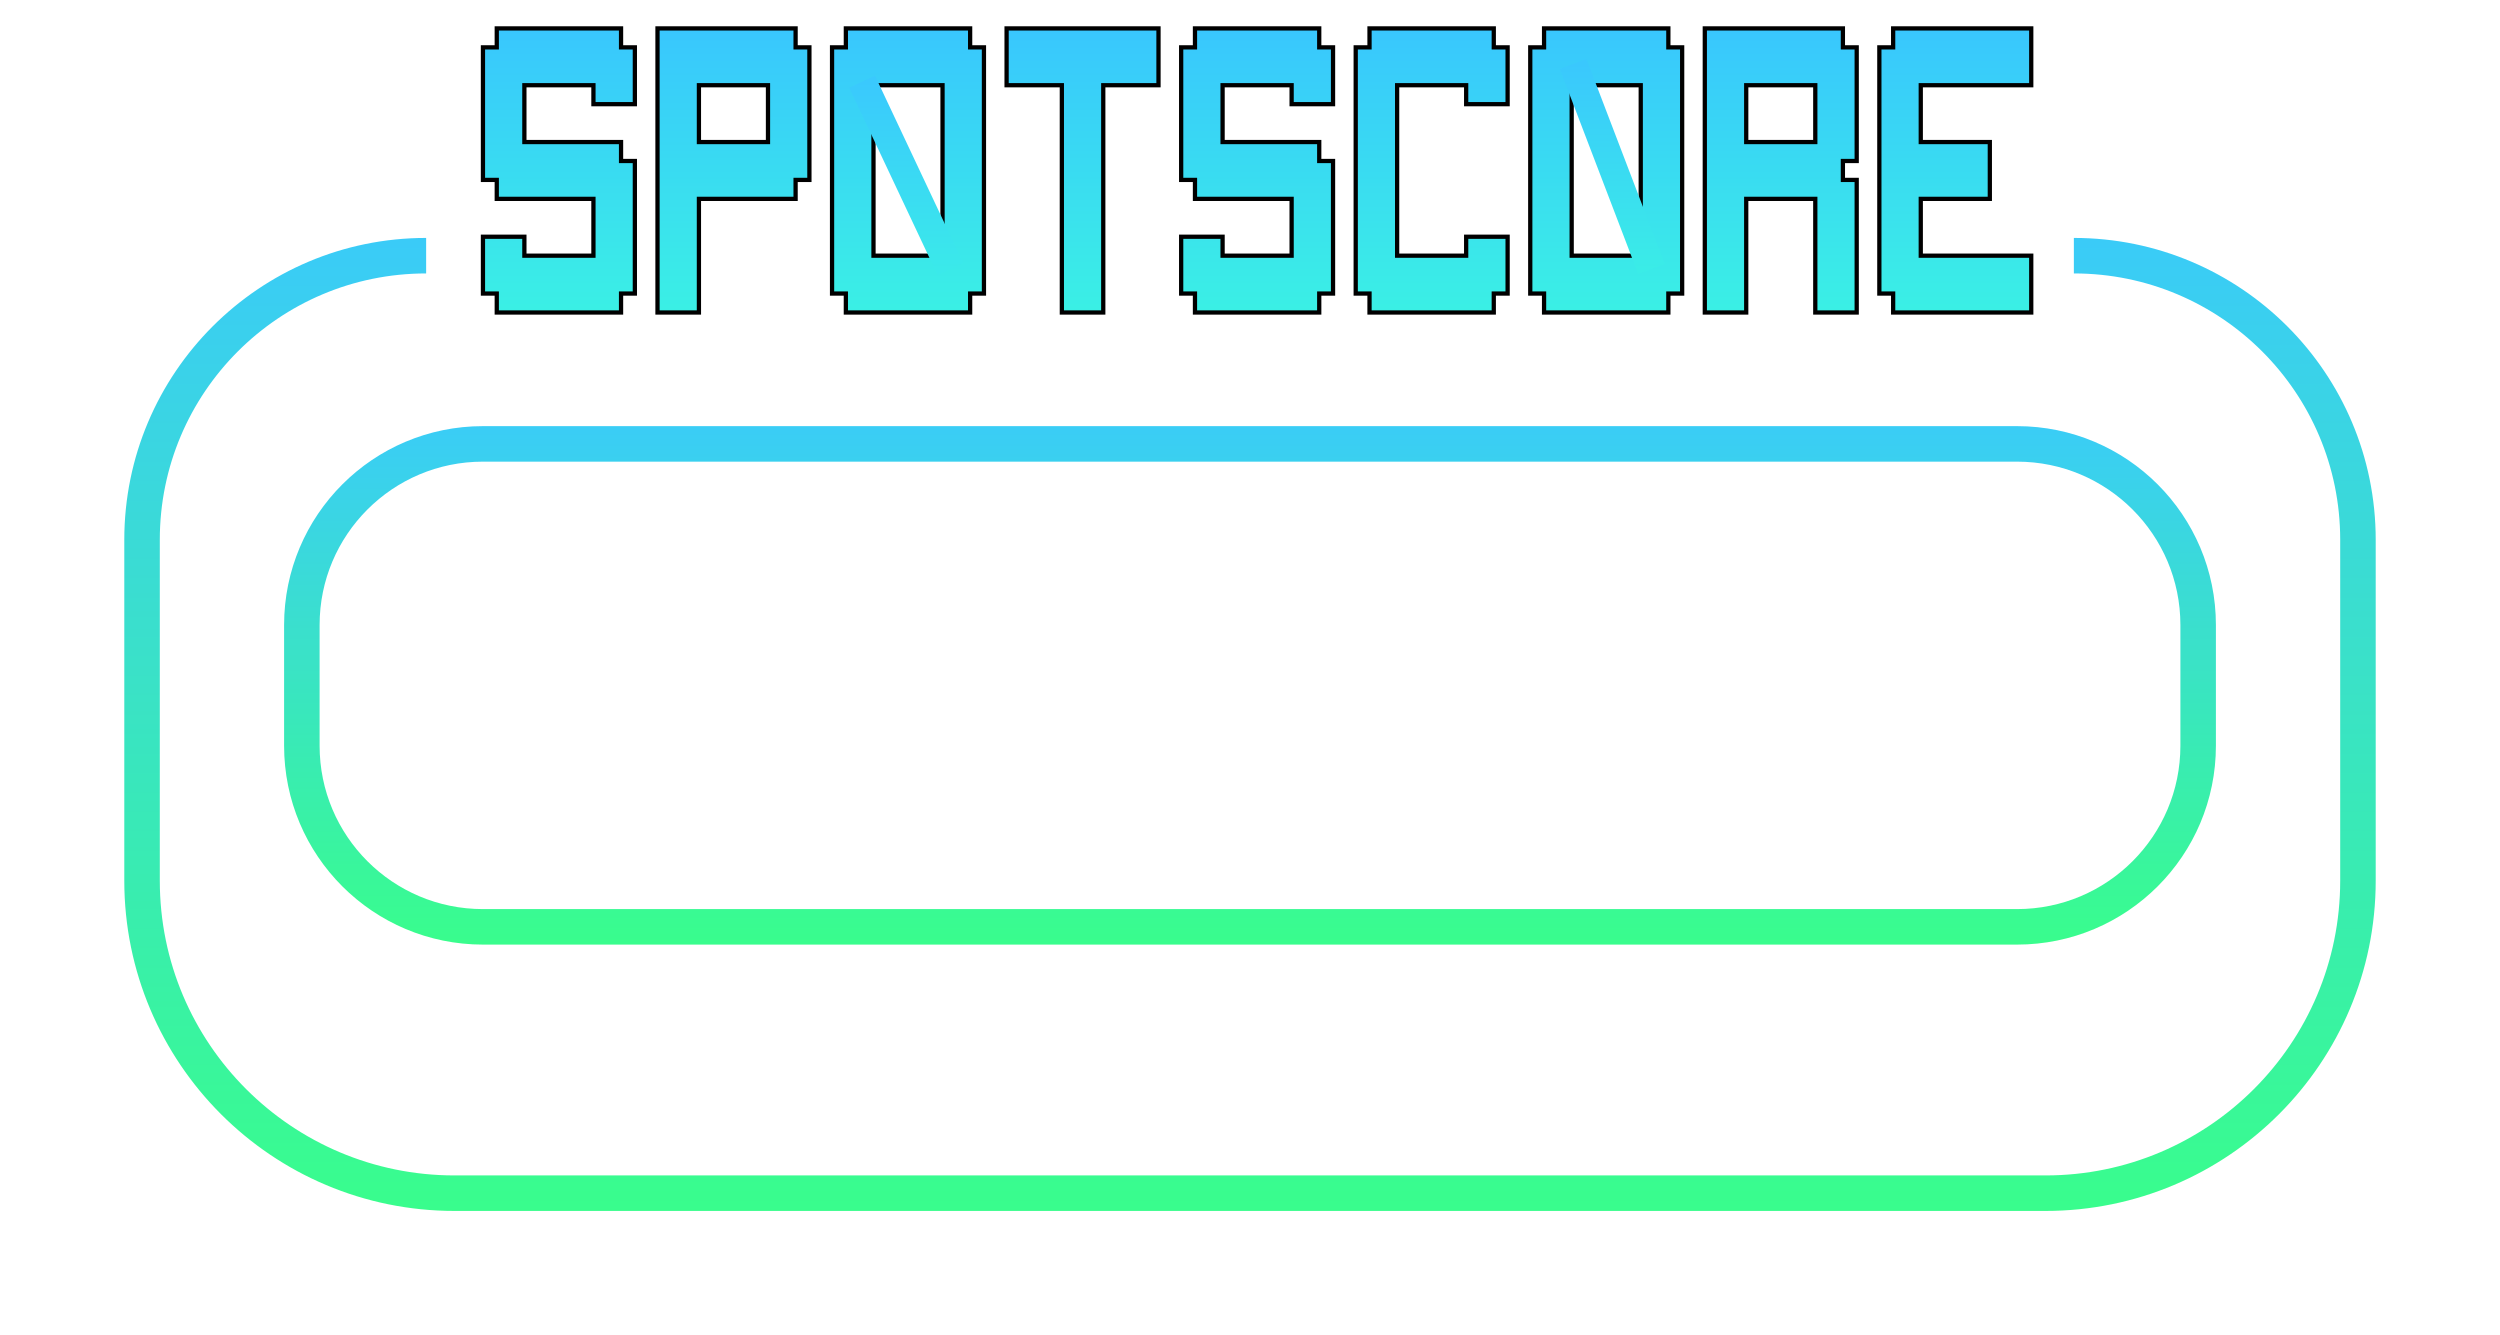 <svg width="88" height="47" viewBox="0 0 88 47" fill="none" xmlns="http://www.w3.org/2000/svg">
<g filter="url(#filter0_d_980_13)">
<path d="M15 5V5C9.477 5 5 9.477 5 15V27C5 33.075 9.925 38 16 38H72C78.075 38 83 33.075 83 27V22V15C83 9.477 78.523 5 73 5V5" stroke="url(#paint0_linear_980_13)" stroke-width="1.25"/>
</g>
<path d="M17 15.625H71C74.521 15.625 77.375 18.479 77.375 22V26.25C77.375 29.771 74.521 32.625 71 32.625H17C13.479 32.625 10.625 29.771 10.625 26.25V22C10.625 18.479 13.479 15.625 17 15.625Z" stroke="url(#paint1_linear_980_13)" stroke-width="1.25"/>
<path d="M17.486 11V10.333H17V8.333H18.458V9H20.889V7H17.486V6.333H17V1.667H17.486V1H21.861V1.667H22.347V3.667H20.889V3H18.458V5H21.861V5.667H22.347V10.333H21.861V11H17.486Z" fill="url(#paint2_linear_980_13)"/>
<path d="M27.033 5V3H24.602V5H27.033ZM23.144 11V1H28.005V1.667H28.491V6.333H28.005V7H24.602V11H23.144Z" fill="url(#paint3_linear_980_13)"/>
<path d="M33.177 9V3H30.747V9H33.177ZM29.774 11V10.333H29.288V1.667H29.774V1H34.149V1.667H34.635V10.333H34.149V11H29.774Z" fill="url(#paint4_linear_980_13)"/>
<path d="M37.377 11V3H35.432V1H40.779V3H38.835V11H37.377Z" fill="url(#paint5_linear_980_13)"/>
<path d="M42.063 11V10.333H41.577V8.333H43.035V9H45.465V7H42.063V6.333H41.577V1.667H42.063V1H46.437V1.667H46.923V3.667H45.465V3H43.035V5H46.437V5.667H46.923V10.333H46.437V11H42.063Z" fill="url(#paint6_linear_980_13)"/>
<path d="M48.207 11V10.333H47.721V1.667H48.207V1H52.581V1.667H53.068V3.667H51.609V3H49.179V9H51.609V8.333H53.068V10.333H52.581V11H48.207Z" fill="url(#paint7_linear_980_13)"/>
<path d="M57.754 9V3H55.323V9H57.754ZM54.351 11V10.333H53.865V1.667H54.351V1H58.726V1.667H59.212V10.333H58.726V11H54.351Z" fill="url(#paint8_linear_980_13)"/>
<path d="M63.898 5V3H61.467V5H63.898ZM60.009 11V1H64.87V1.667H65.356V5.667H64.87V6.333H65.356V11H63.898V7H61.467V11H60.009Z" fill="url(#paint9_linear_980_13)"/>
<path d="M66.639 11V10.333H66.153V1.667H66.639V1H71.5V3H67.611V5H70.042V7H67.611V9H71.5V11H66.639Z" fill="url(#paint10_linear_980_13)"/>
<path d="M17.486 11V10.333H17V8.333H18.458V9H20.889V7H17.486V6.333H17V1.667H17.486V1H21.861V1.667H22.347V3.667H20.889V3H18.458V5H21.861V5.667H22.347V10.333H21.861V11H17.486Z" stroke="black" stroke-width="0.15"/>
<path d="M27.033 5V3H24.602V5H27.033ZM23.144 11V1H28.005V1.667H28.491V6.333H28.005V7H24.602V11H23.144Z" stroke="black" stroke-width="0.15"/>
<path d="M33.177 9V3H30.747V9H33.177ZM29.774 11V10.333H29.288V1.667H29.774V1H34.149V1.667H34.635V10.333H34.149V11H29.774Z" stroke="black" stroke-width="0.15"/>
<path d="M37.377 11V3H35.432V1H40.779V3H38.835V11H37.377Z" stroke="black" stroke-width="0.15"/>
<path d="M42.063 11V10.333H41.577V8.333H43.035V9H45.465V7H42.063V6.333H41.577V1.667H42.063V1H46.437V1.667H46.923V3.667H45.465V3H43.035V5H46.437V5.667H46.923V10.333H46.437V11H42.063Z" stroke="black" stroke-width="0.15"/>
<path d="M48.207 11V10.333H47.721V1.667H48.207V1H52.581V1.667H53.068V3.667H51.609V3H49.179V9H51.609V8.333H53.068V10.333H52.581V11H48.207Z" stroke="black" stroke-width="0.15"/>
<path d="M57.754 9V3H55.323V9H57.754ZM54.351 11V10.333H53.865V1.667H54.351V1H58.726V1.667H59.212V10.333H58.726V11H54.351Z" stroke="black" stroke-width="0.15"/>
<path d="M63.898 5V3H61.467V5H63.898ZM60.009 11V1H64.87V1.667H65.356V5.667H64.87V6.333H65.356V11H63.898V7H61.467V11H60.009Z" stroke="black" stroke-width="0.15"/>
<path d="M66.639 11V10.333H66.153V1.667H66.639V1H71.5V3H67.611V5H70.042V7H67.611V9H71.5V11H66.639Z" stroke="black" stroke-width="0.15"/>
<path d="M30.347 2.875L33.453 9.467" stroke="url(#paint11_linear_980_13)"/>
<path d="M55.373 2.25L58.132 9.467" stroke="url(#paint12_linear_980_13)"/>
<defs>
<filter id="filter0_d_980_13" x="0.375" y="4.375" width="87.25" height="42.25" filterUnits="userSpaceOnUse" color-interpolation-filters="sRGB">
<feFlood flood-opacity="0" result="BackgroundImageFix"/>
<feColorMatrix in="SourceAlpha" type="matrix" values="0 0 0 0 0 0 0 0 0 0 0 0 0 0 0 0 0 0 127 0" result="hardAlpha"/>
<feOffset dy="4"/>
<feGaussianBlur stdDeviation="2"/>
<feComposite in2="hardAlpha" operator="out"/>
<feColorMatrix type="matrix" values="0 0 0 0 0 0 0 0 0 0 0 0 0 0 0 0 0 0 0.25 0"/>
<feBlend mode="normal" in2="BackgroundImageFix" result="effect1_dropShadow_980_13"/>
<feBlend mode="normal" in="SourceGraphic" in2="effect1_dropShadow_980_13" result="shape"/>
</filter>
<linearGradient id="paint0_linear_980_13" x1="44" y1="3" x2="44" y2="40" gradientUnits="userSpaceOnUse">
<stop stop-color="#3AC9FC"/>
<stop offset="1" stop-color="#39FF88"/>
</linearGradient>
<linearGradient id="paint1_linear_980_13" x1="44" y1="14" x2="44" y2="34" gradientUnits="userSpaceOnUse">
<stop stop-color="#3ACAFC"/>
<stop offset="1" stop-color="#39FF88"/>
</linearGradient>
<linearGradient id="paint2_linear_980_13" x1="44.493" y1="0.333" x2="44.493" y2="12.524" gradientUnits="userSpaceOnUse">
<stop stop-color="#39C4FF"/>
<stop offset="1" stop-color="#3AF6E1"/>
</linearGradient>
<linearGradient id="paint3_linear_980_13" x1="44.493" y1="0.333" x2="44.493" y2="12.524" gradientUnits="userSpaceOnUse">
<stop stop-color="#39C4FF"/>
<stop offset="1" stop-color="#3AF6E1"/>
</linearGradient>
<linearGradient id="paint4_linear_980_13" x1="44.493" y1="0.333" x2="44.493" y2="12.524" gradientUnits="userSpaceOnUse">
<stop stop-color="#39C4FF"/>
<stop offset="1" stop-color="#3AF6E1"/>
</linearGradient>
<linearGradient id="paint5_linear_980_13" x1="44.493" y1="0.333" x2="44.493" y2="12.524" gradientUnits="userSpaceOnUse">
<stop stop-color="#39C4FF"/>
<stop offset="1" stop-color="#3AF6E1"/>
</linearGradient>
<linearGradient id="paint6_linear_980_13" x1="44.493" y1="0.333" x2="44.493" y2="12.524" gradientUnits="userSpaceOnUse">
<stop stop-color="#39C4FF"/>
<stop offset="1" stop-color="#3AF6E1"/>
</linearGradient>
<linearGradient id="paint7_linear_980_13" x1="44.493" y1="0.333" x2="44.493" y2="12.524" gradientUnits="userSpaceOnUse">
<stop stop-color="#39C4FF"/>
<stop offset="1" stop-color="#3AF6E1"/>
</linearGradient>
<linearGradient id="paint8_linear_980_13" x1="44.493" y1="0.333" x2="44.493" y2="12.524" gradientUnits="userSpaceOnUse">
<stop stop-color="#39C4FF"/>
<stop offset="1" stop-color="#3AF6E1"/>
</linearGradient>
<linearGradient id="paint9_linear_980_13" x1="44.493" y1="0.333" x2="44.493" y2="12.524" gradientUnits="userSpaceOnUse">
<stop stop-color="#39C4FF"/>
<stop offset="1" stop-color="#3AF6E1"/>
</linearGradient>
<linearGradient id="paint10_linear_980_13" x1="44.493" y1="0.333" x2="44.493" y2="12.524" gradientUnits="userSpaceOnUse">
<stop stop-color="#39C4FF"/>
<stop offset="1" stop-color="#3AF6E1"/>
</linearGradient>
<linearGradient id="paint11_linear_980_13" x1="31.9" y1="2.875" x2="31.9" y2="9.467" gradientUnits="userSpaceOnUse">
<stop stop-color="#3AC9FD"/>
<stop offset="1" stop-color="#3AE9EA"/>
</linearGradient>
<linearGradient id="paint12_linear_980_13" x1="56.752" y1="2.25" x2="56.752" y2="9.467" gradientUnits="userSpaceOnUse">
<stop stop-color="#3AC8FD"/>
<stop offset="1" stop-color="#3AECE7"/>
</linearGradient>
</defs>
</svg>
